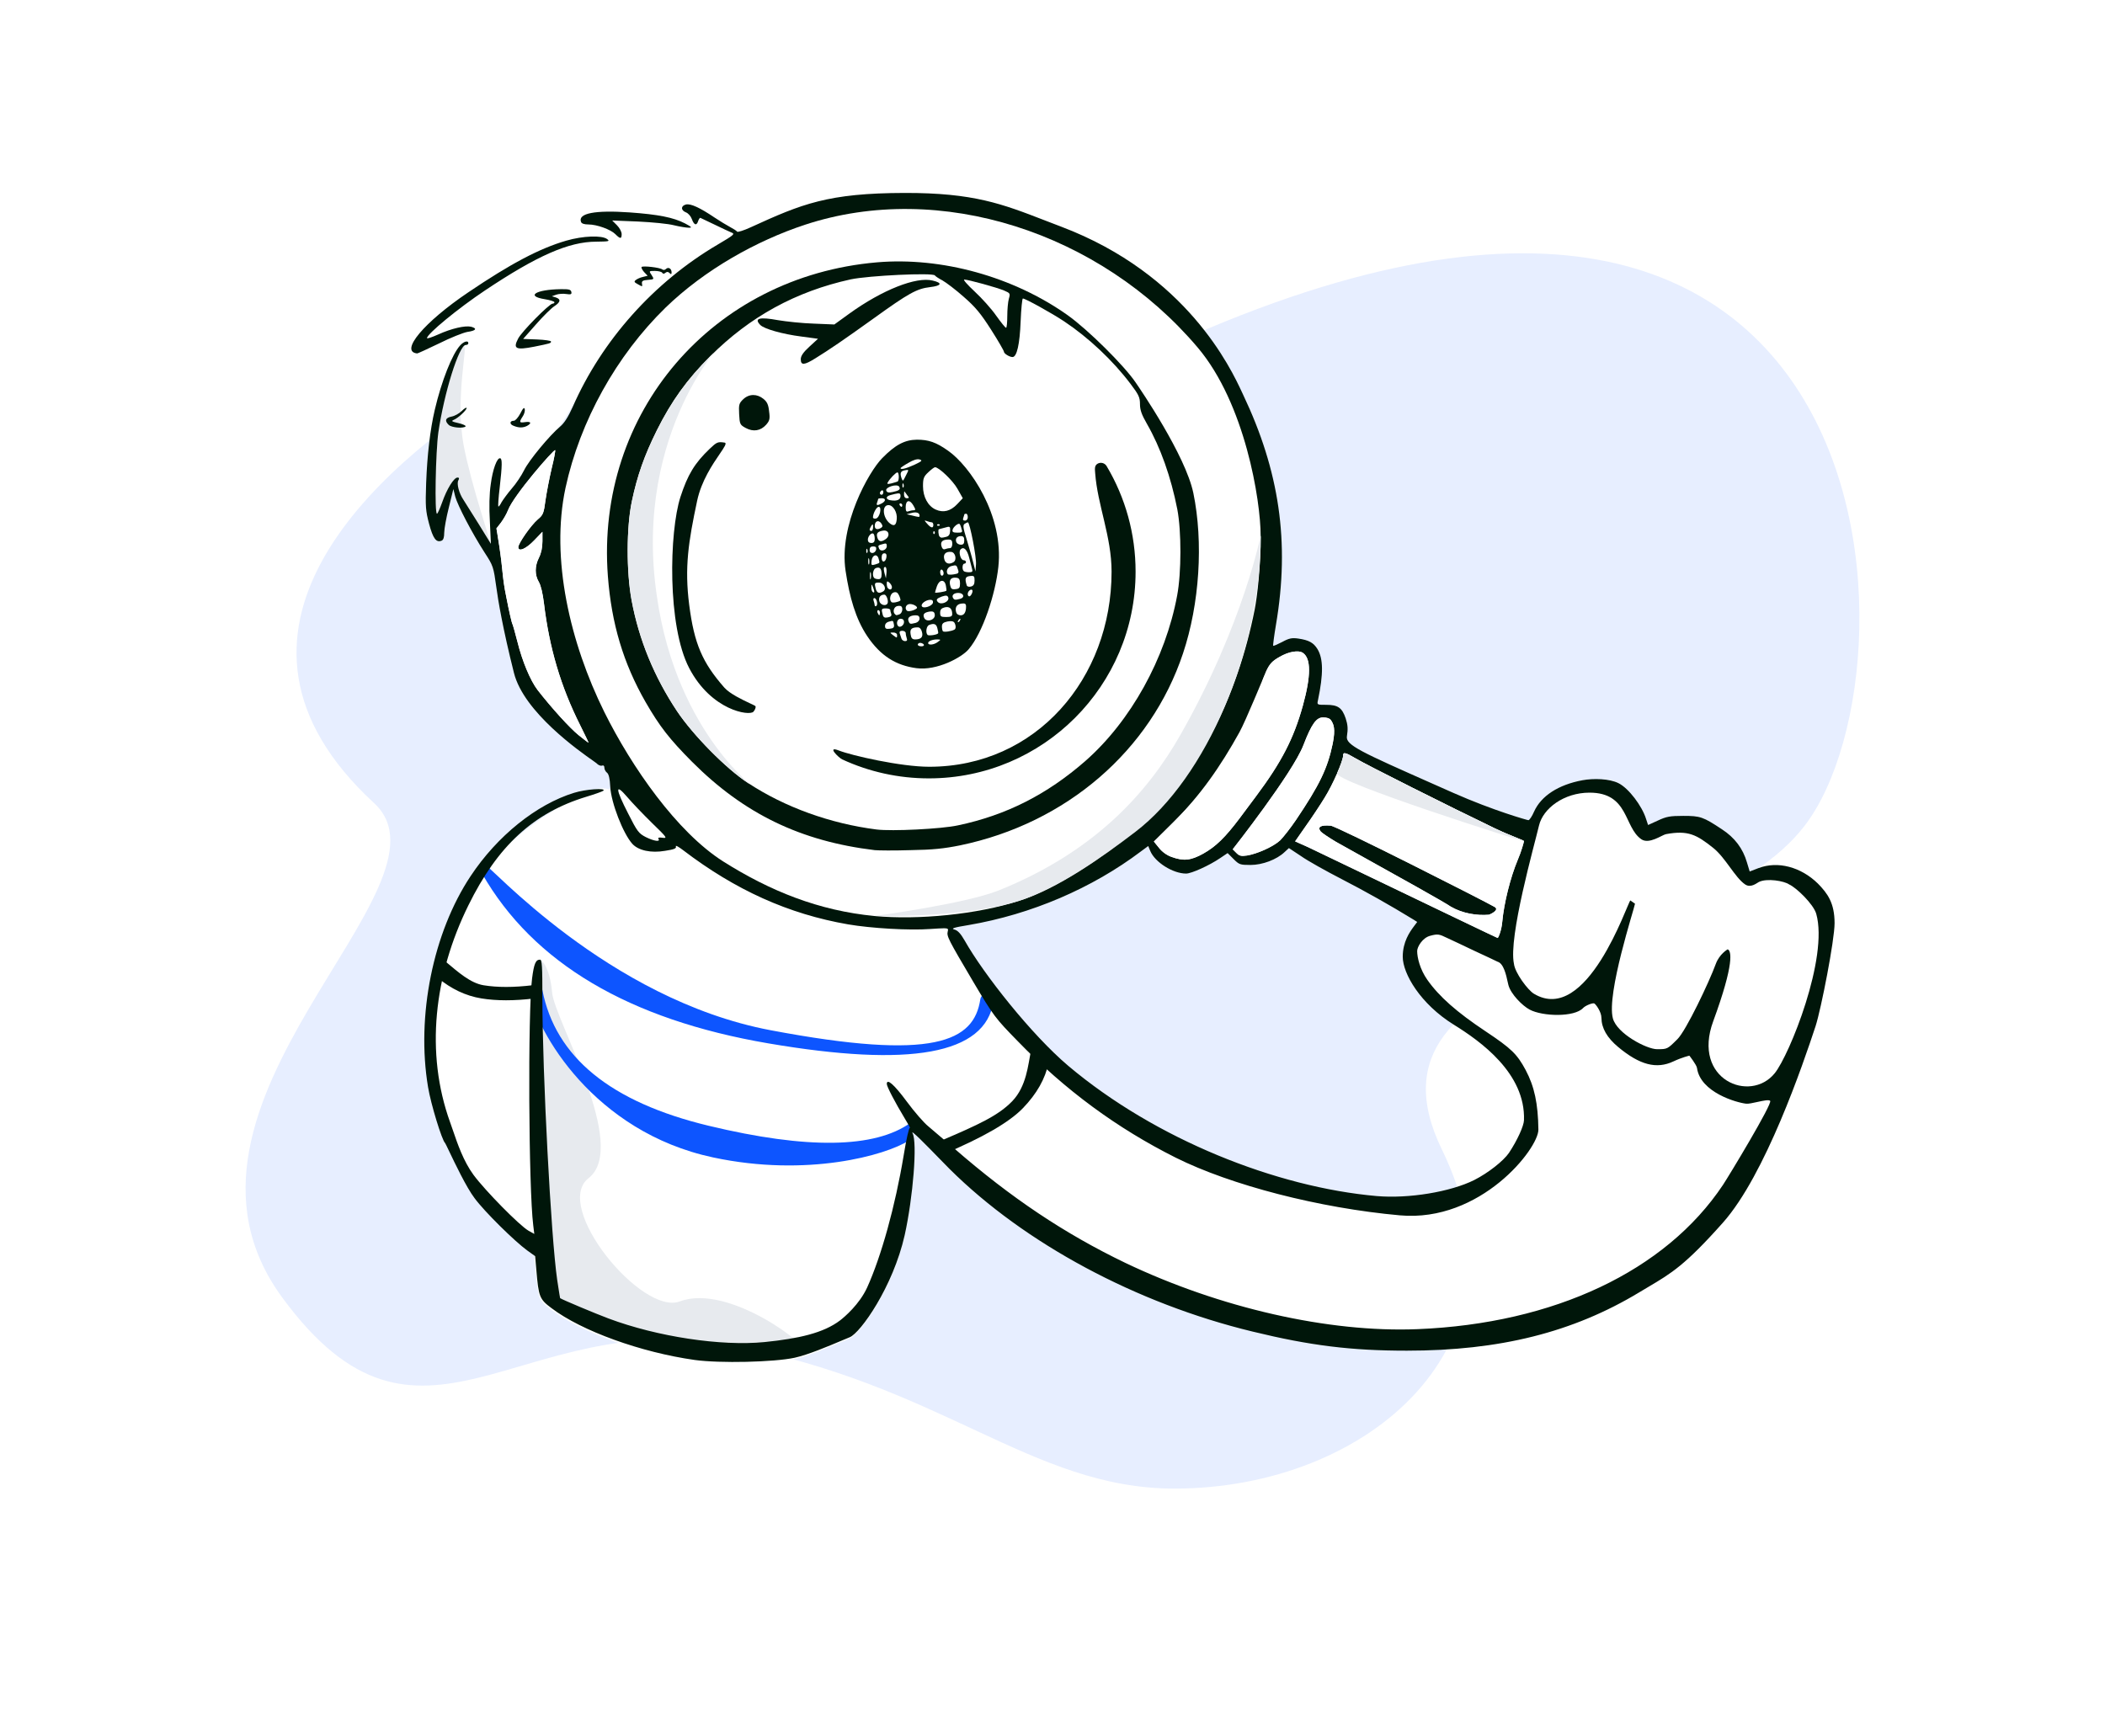 <svg width="240" height="198" viewBox="0 0 240 198" fill="none" xmlns="http://www.w3.org/2000/svg">
<g filter="url(#filter0_f)">
<path fill-rule="evenodd" clip-rule="evenodd" d="M133.904 169.741C155.932 169.741 175.263 153.355 164.407 131.099C153.55 108.843 193.888 109.562 205.737 94.18C220.188 75.421 216.003 -4.207 123.236 44.339C108.376 52.115 70.212 36.338 57.553 44.166C42.652 53.381 21.687 72.249 42.652 91.576C52.979 101.096 15.954 125.807 32.17 147.941C47.993 169.538 59.085 148.95 83.175 153.355C107.265 157.76 117.544 169.741 133.904 169.741Z" fill="#E7EEFF"/>
</g>
<path d="M108.332 131.022C108.332 131.022 113.404 128.636 115.298 126.977C117.191 125.317 119.545 121.193 119.545 121.193C119.545 121.193 145.403 139.868 162.264 137.204C166.149 136.59 173.718 134.008 174.201 129.458C175.519 117.035 157.282 113.86 161.266 107.56C163.697 103.714 171.251 109.438 171.251 109.438L202.582 124.849C202.582 124.849 191.758 151.53 165.491 152.599C133.179 153.915 108.332 131.022 108.332 131.022Z" fill="white"/>
<path fill-rule="evenodd" clip-rule="evenodd" d="M83.492 26.531C83.198 26.416 81.618 24.482 79.613 24.13C78.702 23.97 79.529 25.13 78.526 25.141C75.54 25.172 70.687 24.611 69.788 25.141C69.12 25.533 70.591 26.905 69.788 26.968C62.209 27.562 50.646 35.13 48.137 38.801C47.339 39.97 53.796 37.987 52.767 38.565C51.612 39.213 50.331 43.459 49.566 46.737C49.036 48.995 48.702 51.901 48.584 55.062C48.486 57.791 48.525 58.242 48.918 59.735C49.37 61.404 49.723 61.894 50.331 61.659C50.547 61.58 50.646 61.286 50.646 60.736C50.646 60.304 50.881 59.008 51.176 57.85L51.686 55.769L51.902 56.633C52.177 57.634 53.787 60.736 55.24 62.994C55.318 63.114 55.655 62.961 55.959 62.226C56.236 61.557 56.124 60.487 56.594 59.341C57.666 56.729 59.771 53.334 62.209 50.616C65.811 46.599 67.006 41.95 70.382 38.218C76.684 31.254 84.592 26.963 83.492 26.531Z" fill="white"/>
<path fill-rule="evenodd" clip-rule="evenodd" d="M52.864 39.513C51.853 40.326 50.353 46.919 50.327 47.029C49.797 49.287 49.286 57.128 49.808 58.612C50.331 60.097 51.793 54.746 51.793 54.746C51.793 54.746 54.004 60.486 55.957 62.06C56.041 62.127 53.635 54.958 52.864 50.773C51.846 45.248 53.439 39.051 52.864 39.513Z" fill="#E7EAEE"/>
<path fill-rule="evenodd" clip-rule="evenodd" d="M90.539 154.982C92.424 154.57 95.604 153.134 96.822 152.643C98.039 152.152 101.75 146.913 103.085 141.003C104.047 136.645 104.538 130.44 103.988 129.4C103.907 129.252 103.61 126.431 104.4 127.352C106.158 129.4 108.243 132.615 114.825 126.854C116.618 125.285 118.994 123.26 118.368 121.47C116.618 116.462 109.03 106.377 107.873 105.613C106.49 104.699 99.5 105.476 89.096 102.405C77.298 98.923 72.385 88.668 67.768 90.003C64.034 91.083 55.088 97.717 52.843 101.918C42.244 121.75 55.088 135.647 58.013 139.639L60.853 140.866L60.952 143.398L61.089 144.989C61.344 148.032 61.443 148.307 62.817 149.328C66.253 151.939 73.026 154.373 79.152 155.237C81.999 155.63 88.183 155.493 90.539 154.982Z" fill="white"/>
<path fill-rule="evenodd" clip-rule="evenodd" d="M61.971 142.47L62.108 144.06C62.364 147.103 62.462 147.378 63.836 148.399C65.863 149.94 69.052 151.419 72.583 152.55C75.038 153.336 77.659 153.955 80.171 154.309C83.018 154.702 89.203 154.564 91.558 154.054C92.723 153.801 83.144 146.276 77.501 148.399C73.167 150.03 62.953 137.591 67.106 134.342C71.765 130.696 63.228 116.318 62.953 113.196C62.678 110.075 61.596 109.329 61.564 109.438C61.533 109.548 61.533 109.921 61.618 110.821C61.984 114.7 61.971 142.47 61.971 142.47Z" fill="#E7EAEE"/>
<path fill-rule="evenodd" clip-rule="evenodd" d="M60.95 112.306C61.362 112.225 61.761 112.494 61.842 112.907C63.324 120.519 69.591 125.673 80.799 128.368C92.073 131.079 99.753 130.933 103.799 128.039C104.141 127.795 103.886 129.887 103.636 130.047C100.997 131.74 92.024 134.265 81.316 131.982C67.625 129.064 61.197 117.552 60.349 113.197C60.269 112.785 60.538 112.386 60.95 112.306Z" fill="#0D55FF"/>
<path fill-rule="evenodd" clip-rule="evenodd" d="M55.24 98.571C55.605 98.362 69.203 113.947 87.865 117.475C106.526 121.002 111.044 118.759 111.77 113.947C111.833 113.532 112.221 113.246 112.636 113.309C113.051 113.371 113.337 113.759 113.274 114.174C112.354 120.272 103.719 121.723 87.609 118.974C71.701 116.259 60.795 109.81 54.958 99.608C54.749 99.244 54.876 98.779 55.24 98.571Z" fill="#0D55FF"/>
<path fill-rule="evenodd" clip-rule="evenodd" d="M133.564 97.707C133.053 97.53 132.503 97.138 132.15 96.686L131.561 95.96L133.642 93.898C136.842 90.757 139.297 87.537 141.417 83.708C142.124 82.432 143.91 78.172 143.91 77.76C143.91 77.622 144.126 77.072 144.382 76.503C144.774 75.678 145.069 75.364 145.913 74.893C146.914 74.304 148.053 74.108 148.544 74.441C149.486 75.07 149.486 77.053 148.544 80.469C147.503 84.219 146.109 86.909 143.223 90.776C142.772 91.365 141.927 92.524 141.319 93.329C139.689 95.488 138.629 96.529 137.196 97.334C135.782 98.119 134.958 98.217 133.564 97.707ZM147.662 95.941L149.075 96.569C149.368 96.704 152.602 98.258 156.486 100.124C162.749 103.133 170.702 106.955 170.751 106.955C170.829 106.955 171.197 106.103 171.281 105.109C171.477 102.969 172.203 100.063 173.048 98.041C173.44 97.138 173.754 96.009 173.754 95.911C173.754 95.866 173.435 95.738 172.913 95.527C172.291 95.276 171.38 94.909 170.378 94.429C165.43 92.053 155.751 87.204 154.553 86.477C153.375 85.79 153.139 85.731 153.139 86.183C153.139 86.772 151.942 89.501 151.019 90.973C150.528 91.778 149.566 93.231 148.879 94.193L147.662 95.941ZM170.415 103.419C170.978 103.746 170.003 104.224 169.768 104.303C168.38 104.421 166.747 104.16 165.409 103.38C164.709 102.884 159.2 99.823 155.546 97.793C153.875 96.865 152.592 96.152 152.333 95.998C151.509 95.507 150.723 94.977 150.586 94.82C150.174 94.29 150.566 94.054 151.725 94.152C152.421 94.211 169.199 102.714 170.415 103.419ZM90.603 154.819C92.117 154.488 94.468 153.496 95.965 152.864C96.331 152.71 96.646 152.577 96.885 152.48C98.103 151.989 101.813 146.75 103.148 140.841C104.11 136.482 104.601 130.278 104.052 129.237C103.72 128.635 105.689 130.656 107.156 132.162C107.6 132.618 107.999 133.027 108.273 133.301C116.833 141.803 129.575 148.635 142.808 151.835C149.404 153.445 154.097 154.014 160.399 154.014C170.981 154.014 179.326 151.933 186.904 147.359C187.264 147.141 187.601 146.942 187.923 146.751C190.565 145.187 192.138 144.256 196.446 139.407C201.277 133.969 205.575 121.345 207.009 116.986C207.637 115.023 209.168 107.214 209.168 105.265C209.168 102.958 208.363 101.868 207.264 100.749C205.32 98.845 202.689 98.158 200.51 98.982L199.489 99.375L199.175 98.334C198.723 96.764 197.781 95.507 196.328 94.565C194.168 93.132 193.854 93.033 191.911 93.033C190.399 93.033 189.986 93.112 189.024 93.564L187.905 94.074L187.67 93.367C187.218 91.914 185.704 89.889 184.528 89.303C183.486 88.784 181.682 88.736 180.425 88.969C177.676 89.48 175.713 90.756 174.908 92.543C174.672 93.092 174.378 93.524 174.26 93.524C174.162 93.524 170.294 92.444 165.68 90.402C164.902 90.057 164.171 89.733 163.485 89.428L163.484 89.428L163.484 89.428C155.199 85.756 153.404 84.96 153.567 83.963C153.704 83.119 153.665 82.647 153.429 81.921C153.017 80.704 152.546 80.37 151.211 80.37C150.15 80.37 150.15 80.37 150.268 79.84C150.897 76.836 150.877 75.108 150.209 74.009C149.758 73.282 149.228 72.988 148.01 72.811C147.304 72.713 146.97 72.772 146.185 73.204C145.654 73.479 145.203 73.675 145.164 73.636C145.124 73.596 145.262 72.517 145.478 71.24C147.088 61.797 145.844 53.66 141.741 45.022C141.701 44.939 141.656 44.841 141.604 44.73L141.604 44.729C140.356 42.051 135.34 31.282 120.995 25.848C120.346 25.602 119.731 25.364 119.141 25.136C114.254 23.244 111.006 21.987 103.168 22C94.383 22.015 91.408 23.257 85.616 25.907C84.811 26.28 84.104 26.496 84.045 26.418C83.986 26.319 83.613 26.084 83.24 25.887C82.867 25.691 82.062 25.2 81.473 24.808C79.785 23.669 78.744 23.198 78.214 23.316C77.605 23.473 77.605 23.983 78.214 24.219C78.469 24.317 78.764 24.651 78.882 24.984C79.137 25.691 79.431 25.77 79.608 25.181C79.687 24.965 79.804 24.808 79.863 24.847C79.886 24.858 79.96 24.893 80.074 24.947C80.361 25.081 80.897 25.332 81.473 25.613C82.278 26.005 83.162 26.418 83.397 26.516C83.829 26.673 83.692 26.791 81.827 27.89C74.543 32.17 68.613 38.826 65.295 46.404C64.785 47.543 64.333 48.25 63.862 48.642C62.664 49.644 60.309 52.491 59.759 53.61C59.464 54.218 58.836 55.161 58.345 55.711C57.874 56.26 57.364 56.967 57.187 57.261C57.03 57.576 56.873 57.792 56.814 57.752C56.775 57.694 56.833 56.731 56.971 55.612C57.265 53.001 57.265 52.314 57.03 52.255C56.676 52.157 56.166 53.531 55.95 55.239C55.793 56.28 55.754 57.85 55.852 59.461L55.969 62.013L54.576 59.755C54.095 58.999 53.623 58.242 53.287 57.706C53.074 57.365 52.916 57.113 52.848 57.006C52.337 56.26 52.043 55.141 52.259 54.768C52.377 54.552 52.357 54.454 52.161 54.454C51.748 54.454 50.943 55.769 50.413 57.281C50.158 57.988 49.903 58.577 49.824 58.577C49.53 58.577 49.667 51.548 49.981 49.29C50.629 44.834 52.337 39.336 53.103 39.336C53.26 39.336 53.398 39.258 53.398 39.14C53.398 38.787 52.887 38.924 52.475 39.376C51.552 40.377 50.335 43.459 49.569 46.738C49.039 48.996 48.705 51.902 48.587 55.063C48.489 57.792 48.529 58.243 48.921 59.735C49.373 61.404 49.726 61.895 50.335 61.659C50.551 61.581 50.649 61.286 50.649 60.737C50.649 60.305 50.885 59.009 51.179 57.85L51.69 55.769L51.905 56.633C52.18 57.635 53.79 60.737 55.243 62.995C56.244 64.526 56.264 64.624 56.598 67.019C56.775 68.374 57.324 71.669 58.6 76.738C59.728 81.216 66.067 85.659 67.65 86.768L67.65 86.768L67.651 86.769C67.859 86.915 67.984 87.003 68.005 87.026C68.201 87.242 68.476 87.359 68.633 87.3C68.81 87.242 68.908 87.32 68.908 87.536C68.908 87.732 69.045 87.988 69.202 88.106C69.399 88.243 69.536 88.773 69.575 89.696C69.674 91.541 71.048 95.075 72.108 96.234C72.795 96.98 74.228 97.294 75.819 97.019C76.859 96.862 77.154 96.744 77.056 96.508C76.997 96.351 77.37 96.548 77.88 96.94C83.849 101.495 89.896 104.224 96.689 105.402C99.32 105.854 103.678 106.109 106.054 105.932H106.054C107.577 105.833 107.996 105.805 108.074 105.955C108.103 106.012 108.084 106.094 108.057 106.207C107.919 106.757 108.096 107.091 110.982 111.98C113.279 115.847 113.475 116.103 116.028 118.714C121.447 124.309 127.356 128.648 134.051 132.006C140.353 135.147 150.416 137.758 159.614 138.583C168.812 139.407 175.419 130.965 175.399 128.805C175.36 125.841 174.947 123.897 173.946 122.012C172.964 120.186 172.316 119.558 169.371 117.595C166.093 115.415 164.071 113.629 162.735 111.724C161.891 110.527 161.577 109.172 161.577 108.446C161.577 107.974 162.186 106.914 163.089 106.698C163.913 106.482 164.071 106.502 164.993 106.953C165.543 107.209 166.976 107.876 168.154 108.446C169.352 108.995 170.51 109.545 170.746 109.663C171.44 109.856 171.734 111.215 171.893 111.952L171.893 111.952L171.893 111.953C171.929 112.118 171.958 112.251 171.983 112.333C172.258 113.354 173.558 114.672 174.398 115.121C175.871 115.909 179.503 116.014 180.504 114.935C180.759 114.66 181.605 114.322 181.78 114.424C181.954 114.526 182.585 115.376 182.585 116.063C182.604 117.241 183.213 118.321 184.509 119.401C186.963 121.443 188.867 121.934 190.791 121.031C191.793 120.559 192.613 120.375 192.613 120.375C192.613 120.375 193.432 121.42 193.481 121.777C193.867 124.566 197.997 125.735 199.096 125.853C199.348 125.879 199.839 125.771 200.337 125.661C201.003 125.515 201.682 125.365 201.825 125.527C202.106 125.843 197.133 134.067 196.446 135.108C189.908 144.924 177.186 150.932 161.616 151.56C151.505 151.973 139.077 149.145 128.299 144.001C121.407 140.683 115.301 136.619 108.763 130.926C107.625 129.944 106.309 128.825 105.838 128.432C105.367 128.059 104.248 126.783 103.384 125.605C101.931 123.642 101.107 122.935 101.107 123.602C101.107 123.897 102.049 125.703 103.129 127.49C103.561 128.197 103.836 128.688 103.737 128.609C103.639 128.53 103.325 129.944 103.031 131.75C102.069 137.542 100.478 143.255 98.868 146.809C97.985 148.733 96.291 150.17 95.78 150.563C93.895 151.996 91.074 152.64 87.167 153.033C82.219 153.524 74.935 152.424 69.379 150.343C67.907 149.793 64.117 148.203 63.862 148.026C63.847 148.011 63.76 147.446 63.638 146.658L63.638 146.654C63.604 146.433 63.567 146.194 63.528 145.945C62.822 141.096 61.84 122.424 61.84 113.786C61.84 110.213 61.801 109.427 61.565 109.427C61.074 109.427 60.878 109.898 60.662 111.587C60.171 115.435 60.269 135.52 60.799 139.741L60.917 140.703L60.25 140.33C59.229 139.741 55.341 135.795 53.987 133.969C52.84 132.408 52.158 130.409 51.648 128.913C51.529 128.565 51.42 128.244 51.316 127.963C48.47 120.07 49.471 111.214 53.398 103.243C56.735 96.45 60.839 92.68 66.846 90.854C67.828 90.56 68.692 90.246 68.79 90.167C69.163 89.814 66.768 89.99 65.452 90.403C61.172 91.718 56.696 95.311 53.653 99.905C49.373 106.345 47.449 115.847 48.803 123.956C49.117 125.88 50.394 130.042 50.747 130.337C50.778 130.368 50.94 130.707 51.184 131.219L51.184 131.219L51.184 131.219C51.859 132.636 53.167 135.379 54.104 136.619C55.243 138.17 58.679 141.547 60.112 142.588L61.015 143.236L61.153 144.826C61.408 147.869 61.506 148.144 62.88 149.165C66.316 151.776 73.09 154.211 79.215 155.075C82.062 155.467 88.247 155.33 90.603 154.819ZM156.968 136.384C145.561 135.383 131.779 129.944 121.805 121.541C117.603 117.987 112.145 111.077 109.986 107.248C109.534 106.463 109.2 106.09 108.808 105.992C108.395 105.874 108.749 105.756 110.437 105.481C117.564 104.264 124.495 101.299 130.09 97.078L130.915 96.47L131.15 97.039C131.68 98.315 133.722 99.611 135.234 99.611C135.843 99.611 137.885 98.688 139.121 97.844L139.966 97.275L140.653 97.962C141.281 98.59 141.399 98.629 142.577 98.629C143.932 98.629 145.561 98.021 146.464 97.157L146.955 96.705L148.349 97.628C149.095 98.158 151.176 99.316 152.963 100.239C155.633 101.614 158.46 103.204 161.15 104.853L161.582 105.128L161.17 105.678C160.738 106.267 159.933 107.386 159.933 109.094C159.933 111.018 161.934 114.475 165.764 116.849C168.773 118.714 173.951 122.383 173.755 127.745C173.731 128.393 173.009 130.003 172.047 131.456C171.418 132.379 169.671 133.753 168.081 134.558C165.371 135.913 160.6 136.698 156.968 136.384ZM52.278 48.251C52.808 48.368 53.161 48.545 53.082 48.624C52.827 48.879 51.472 48.761 51.158 48.447C50.668 47.976 50.785 47.642 51.472 47.505C51.826 47.446 52.356 47.151 52.651 46.857C52.945 46.562 53.2 46.425 53.2 46.523C53.2 46.778 52.219 47.681 51.728 47.878C51.414 48.015 51.512 48.074 52.278 48.251ZM60.087 48.565C60.656 48.25 60.538 48.035 59.871 48.133C59.203 48.231 59.164 48.152 59.596 47.485C59.773 47.23 59.871 46.856 59.832 46.66C59.773 46.405 59.635 46.523 59.321 47.151C59.086 47.602 58.752 47.976 58.595 47.976C58.104 47.976 58.065 48.368 58.536 48.545C59.145 48.8 59.616 48.8 60.087 48.565ZM53.3 37.845C52.829 37.923 51.356 38.512 50.06 39.16C48.745 39.788 47.626 40.319 47.547 40.299C45.545 40.083 48.333 36.745 53.398 33.329C58.248 30.05 61.526 28.323 64.57 27.439C66.474 26.889 68.614 26.811 69.223 27.262C69.556 27.518 69.439 27.537 67.986 27.557C64.844 27.557 61.212 29.167 55.303 33.113C52.24 35.155 48.686 38.08 48.686 38.551C48.686 38.65 49.256 38.453 49.962 38.139C51.474 37.452 53.025 37.099 53.712 37.256C54.439 37.452 54.282 37.707 53.3 37.845ZM60.901 39.533C62.747 39.16 62.825 39.14 62.825 38.944C62.825 38.846 62.118 38.748 61.235 38.708L59.645 38.649L61.117 36.98C61.922 36.058 62.864 35.135 63.198 34.919C63.925 34.448 63.964 34.114 63.375 33.918L62.923 33.78L63.414 33.603C63.689 33.505 64.2 33.466 64.553 33.525C65.083 33.603 65.201 33.564 65.142 33.289C65.083 33.015 64.867 32.956 63.905 32.975C61.097 33.015 59.9 33.761 62.099 34.114C62.707 34.212 63.218 34.369 63.218 34.467C63.218 34.546 63.12 34.624 63.002 34.624C62.629 34.624 59.468 37.825 59.075 38.61C58.467 39.768 58.8 39.945 60.901 39.533ZM73.86 31.915C73.291 31.954 73.153 32.053 73.192 32.327L73.198 32.367L73.198 32.367C73.221 32.513 73.233 32.596 73.201 32.621C73.157 32.656 73.03 32.584 72.734 32.416L72.734 32.416L72.682 32.386C72.309 32.19 72.27 32.092 72.486 31.935C72.623 31.817 72.996 31.64 73.291 31.581L73.84 31.444L73.428 31.012C73.212 30.757 73.094 30.521 73.153 30.443C73.31 30.285 75.234 30.502 75.509 30.718C75.627 30.816 75.804 30.796 75.921 30.678C76.196 30.403 76.569 30.619 76.569 31.051C76.569 31.287 76.51 31.306 76.334 31.13C76.177 30.973 76.039 30.973 75.863 31.11C75.706 31.248 75.588 31.248 75.49 31.09C75.431 30.992 75.058 30.894 74.665 30.894C74.303 30.894 74.131 30.894 74.096 30.963C74.065 31.025 74.143 31.143 74.292 31.365C74.605 31.855 74.587 31.856 73.867 31.915L73.86 31.915ZM70.878 26.693C70.878 26.438 70.642 25.986 70.348 25.692L69.798 25.142L72.743 25.26C74.372 25.339 76.218 25.515 76.866 25.692C77.514 25.849 78.26 25.967 78.535 25.967C78.947 25.967 78.868 25.888 78.103 25.476C76.768 24.789 75.06 24.455 71.781 24.22C67.854 23.945 65.871 24.318 66.244 25.299C66.303 25.496 66.617 25.594 67.088 25.594C68.05 25.594 69.621 26.163 70.151 26.693C70.721 27.263 70.878 27.263 70.878 26.693ZM61.293 78.682C62.883 80.724 64.984 83.041 65.966 83.826C66.555 84.297 67.065 84.69 67.104 84.69C67.124 84.69 66.692 83.787 66.142 82.688C63.924 78.27 62.628 73.872 62.019 68.807C61.882 67.688 61.666 66.745 61.43 66.353C60.959 65.567 60.959 64.546 61.45 63.584C61.705 63.074 61.843 62.426 61.843 61.719V60.639L60.9 61.621C59.977 62.583 59.094 62.976 59.094 62.387C59.094 61.955 60.547 59.874 61.312 59.226C61.921 58.715 62 58.539 62.196 57.007C62.333 56.084 62.648 54.455 62.903 53.375C63.178 52.295 63.335 51.372 63.295 51.333C63.158 51.196 58.544 56.495 57.916 58.185C57.778 58.556 57.405 59.206 57.111 59.599L56.6 60.254C56.6 60.254 56.759 61.172 56.934 62.325C57.111 63.491 57.194 64.292 57.268 65.005C57.367 65.96 57.45 66.757 57.72 68.061C58.034 69.671 58.348 71.065 58.426 71.163C58.485 71.281 58.74 72.184 58.996 73.185C59.545 75.404 60.468 77.603 61.293 78.682ZM140.958 97.255L140.545 96.843C140.545 96.843 147.389 88.149 148.615 84.945C149.55 82.5 150.101 81.807 150.844 81.807C151.26 81.807 151.599 81.902 151.756 82.138C152.031 82.55 152.296 83.06 151.942 84.808C151.353 87.635 150.45 89.5 147.741 93.525C147.113 94.448 146.308 95.469 145.954 95.822C145.13 96.588 143.274 97.373 142.195 97.55C141.507 97.648 141.311 97.609 140.958 97.255Z" fill="#00160A"/>
<path d="M195.327 116.462C197.77 109.807 197.4 108.389 196.976 108.25C196.976 108.25 196.043 108.78 195.631 109.899C194.865 112 192.245 117.497 191.263 118.479C190.105 119.637 190.105 119.637 188.927 119.637C187.749 119.637 184.351 117.863 183.889 116.115C183.149 113.317 186.335 103.597 186.414 103.047L185.883 102.674C185.53 103.008 180.933 116.948 174.889 113.315C174.197 112.9 172.729 110.94 172.611 109.899C171.957 106.876 174.959 96.303 175.469 94.132C175.926 92.188 178.305 90.384 181.23 90.384C185.726 90.384 185.122 94.314 187.136 95.699C188.029 96.312 189.495 95.2 189.948 95.115C192.48 94.644 193.451 95.193 195.307 96.666C196.741 97.804 197.801 100.055 198.968 100.848C199.617 101.289 200.305 100.687 200.53 100.573C201.454 100.11 203.436 100.456 203.985 100.848C204.791 101.2 206.766 103.098 207.078 104.202C208.492 109.206 204.027 120.3 202.341 122.382C199.551 125.826 192.884 123.117 195.327 116.462Z" fill="white"/>
<path fill-rule="evenodd" clip-rule="evenodd" d="M82.45 98.226C87.829 101.623 93.376 103.841 99.698 104.45C104.685 104.921 111.409 104.273 116.239 102.703C120.303 101.387 125.8 97.743 129.472 94.661C136.599 88.692 141.095 79.369 143.058 69.474C143.333 68.08 143.752 64.576 143.732 61.101C143.732 57.057 141.952 46.004 136.559 39.632C125.436 26.488 107.152 20.567 91.785 25.626C86.242 27.451 80.34 30.757 75.883 35.077C70.268 40.554 66.126 48.015 64.476 55.633C62.748 63.682 64.996 73.303 68.903 81.195C72.025 87.478 77.169 94.869 82.45 98.226ZM134.882 74.5C131.19 85.593 121.57 93.878 109.476 96.391C107.631 96.764 106.354 96.902 103.763 96.941C101.937 97 100.111 96.98 99.738 96.941C91.276 95.92 84.836 92.799 78.907 86.869C76.315 84.258 75.216 82.844 73.606 80.056C71.073 75.639 69.719 71.123 69.306 65.685C67.893 47.053 81.224 31.523 99.993 29.913C107.356 29.285 115.523 31.543 121.727 35.94C124.024 37.57 128.187 41.693 129.482 43.617C130.012 44.383 135.156 51.902 136.059 56.222C137.218 61.837 136.766 68.865 134.882 74.5Z" fill="white"/>
<path fill-rule="evenodd" clip-rule="evenodd" d="M143.751 61.1C143.751 74.278 137.517 88.686 129.473 94.838C125.634 97.774 120.618 101.328 116.25 102.702C109.849 104.714 99.71 104.449 99.71 104.449C99.71 104.449 110.054 103.066 113.887 101.524C124.88 97.1 130.88 90.309 134.586 83.793C141.9 70.932 143.751 60.78 143.751 61.1Z" fill="#E7EAEE"/>
<path fill-rule="evenodd" clip-rule="evenodd" d="M99.934 94.585C94.692 93.918 89.489 92.053 85.287 89.284C82.794 87.655 79.024 83.826 77.198 81.097C74.587 77.171 72.859 72.969 72.015 68.454C71.406 65.175 71.426 60.129 72.035 57.204C72.663 54.219 73.468 51.942 74.901 49.056C76.57 45.718 78.337 43.264 80.988 40.614C85.503 36.098 90.745 33.231 96.989 31.857C99.011 31.425 106.334 31.072 106.589 31.406C106.648 31.504 107.041 31.759 107.453 31.975C107.866 32.211 108.965 33.035 109.868 33.84C111.223 35.018 111.831 35.764 113.009 37.61C113.814 38.866 114.462 40.005 114.462 40.103C114.462 40.319 115.091 40.712 115.444 40.712C115.935 40.712 116.269 39.239 116.367 36.648C116.426 35.214 116.543 34.036 116.622 34.036C116.897 34.036 119.92 35.705 121.334 36.648C124.102 38.493 126.871 41.085 128.912 43.794C129.835 45.011 129.973 45.326 129.973 46.072C129.973 46.759 130.169 47.289 130.778 48.349C132.309 51.019 133.507 54.377 134.233 58.087C134.704 60.581 134.704 65.293 134.213 67.904C132.878 75.09 128.912 82.236 123.749 86.772C119.371 90.6 114.718 92.956 109.22 94.114C107.335 94.527 101.681 94.802 99.934 94.585ZM85.902 81.155C86.079 80.959 86.197 80.665 86.138 80.527C86.12 80.486 85.874 80.37 85.515 80.201L85.515 80.201L85.514 80.201C84.676 79.807 83.217 79.121 82.585 78.407C80.072 75.54 79.15 73.4 78.58 68.983C78.03 64.683 78.492 61.776 79.483 57.105C79.967 54.826 81.252 52.943 82.051 51.772C82.595 50.976 82.914 50.508 82.604 50.468C81.838 50.351 81.72 50.41 80.915 51.175C79.188 52.825 78.402 54.14 77.578 56.673C76.302 60.639 76.055 71.356 78.58 76.188C81.105 81.02 85.451 81.666 85.902 81.155ZM113.824 64.664C113.49 67.714 112.076 72.124 110.427 74.049C109.661 74.952 106.851 76.503 104.478 76.189C102.187 75.885 100.395 74.814 98.863 72.517C97.548 70.534 96.868 68.127 96.409 65.096C95.616 59.861 99.079 53.767 100.571 52.255C102.083 50.705 103.163 50.155 104.537 50.135C105.872 50.135 106.736 50.43 108.091 51.392C110.565 53.119 114.472 58.737 113.824 64.664ZM87.355 48.426C87.747 47.974 87.806 47.758 87.689 46.914C87.61 46.129 87.453 45.815 87.041 45.481C86.314 44.892 85.411 44.892 84.743 45.52C84.272 45.972 84.213 46.129 84.272 47.209C84.331 48.367 84.37 48.446 85.018 48.799C85.882 49.27 86.726 49.133 87.355 48.426ZM99.604 36.312C96.07 38.845 94.538 39.885 92.948 40.867C91.692 41.652 91.299 41.672 91.299 40.965C91.299 40.592 91.574 40.18 92.281 39.532L93.262 38.629L91.358 38.373C89.218 38.099 87.137 37.51 86.685 37.058C85.939 36.292 86.587 36.116 88.707 36.508C89.65 36.665 91.476 36.862 92.772 36.901L95.127 36.999L96.836 35.762C100.586 33.053 104.473 31.521 106.338 31.993C107.496 32.267 107.359 32.582 106.044 32.739C104.532 32.915 103.609 33.426 99.604 36.312Z" fill="white"/>
<path d="M104.642 73.5C104.642 73.401 104.759 73.303 104.916 73.303C105.074 73.303 105.27 73.401 105.329 73.5C105.388 73.617 105.27 73.696 105.054 73.696C104.818 73.696 104.642 73.617 104.642 73.5Z" fill="white"/>
<path d="M105.82 73.323C105.82 73.107 106.311 72.911 106.861 72.911C107.293 72.93 107.293 72.93 106.92 73.205C106.488 73.539 105.82 73.598 105.82 73.323Z" fill="white"/>
<path d="M102.777 72.812C102.718 72.655 102.64 72.38 102.581 72.223C102.522 72.027 102.62 71.928 102.876 71.928C103.091 71.928 103.268 72.046 103.268 72.203C103.268 72.36 103.327 72.616 103.386 72.792C103.465 73.008 103.406 73.106 103.19 73.106C103.013 73.106 102.817 72.969 102.777 72.812Z" fill="white"/>
<path d="M103.821 72.321C103.723 71.732 103.939 71.536 104.646 71.536C104.862 71.536 105.038 71.732 105.117 72.066C105.274 72.635 105.019 72.91 104.332 72.91C104.018 72.91 103.88 72.773 103.821 72.321Z" fill="white"/>
<path d="M101.809 72.419C101.436 72.125 101.436 72.125 101.848 72.125C102.104 72.125 102.28 72.243 102.28 72.419C102.28 72.773 102.28 72.773 101.809 72.419Z" fill="white"/>
<path d="M105.758 72.4C105.503 72.144 105.621 71.379 105.935 71.261C106.504 71.045 106.76 71.143 106.877 71.653C106.956 71.948 106.995 72.203 106.956 72.223C106.799 72.4 105.876 72.517 105.758 72.4Z" fill="white"/>
<path d="M107.51 71.987C107.451 71.928 107.393 71.673 107.393 71.438C107.393 71.104 107.55 70.966 108.021 70.868C108.433 70.79 108.688 70.829 108.806 70.986C109.003 71.3 109.003 71.693 108.826 71.791C108.472 71.987 107.648 72.105 107.51 71.987Z" fill="white"/>
<path d="M100.905 71.379C100.905 71.143 101.082 70.947 101.337 70.888C101.848 70.751 101.828 70.731 101.926 71.242C101.965 71.536 101.867 71.654 101.455 71.693C101.023 71.752 100.905 71.673 100.905 71.379Z" fill="white"/>
<path d="M102.405 71.398C102.13 71.104 102.307 70.554 102.68 70.554C102.935 70.554 103.073 70.692 103.073 70.927C103.073 71.3 102.621 71.614 102.405 71.398Z" fill="white"/>
<path d="M103.584 70.809C103.427 70.436 103.761 70.161 104.409 70.161C104.703 70.161 104.841 70.279 104.841 70.534C104.841 70.75 104.664 70.947 104.409 71.025C103.761 71.182 103.722 71.182 103.584 70.809Z" fill="white"/>
<path d="M109.252 70.751C109.311 70.652 109.41 70.554 109.468 70.554C109.527 70.554 109.508 70.652 109.449 70.751C109.39 70.868 109.292 70.947 109.233 70.947C109.174 70.947 109.194 70.868 109.252 70.751Z" fill="white"/>
<path d="M105.353 70.417C105.196 70.024 105.393 69.828 106.021 69.73C106.374 69.691 106.531 69.769 106.571 70.044C106.708 70.692 105.589 71.045 105.353 70.417Z" fill="white"/>
<path d="M100.638 70.082C100.462 69.434 100.501 69.375 101.011 69.375C101.286 69.375 101.502 69.454 101.502 69.552C101.502 69.65 101.561 69.866 101.62 70.023C101.679 70.22 101.561 70.337 101.227 70.396C100.854 70.475 100.717 70.396 100.638 70.082Z" fill="white"/>
<path d="M107.191 69.866C107.191 69.513 107.329 69.356 107.702 69.258C108.252 69.12 108.566 69.395 108.566 70.023C108.566 70.279 108.409 70.357 107.879 70.357C107.27 70.357 107.191 70.298 107.191 69.866Z" fill="white"/>
<path d="M100.053 69.866C99.994 69.709 100.033 69.572 100.132 69.572C100.249 69.572 100.328 69.709 100.328 69.866C100.328 70.023 100.289 70.161 100.249 70.161C100.21 70.161 100.132 70.023 100.053 69.866Z" fill="white"/>
<path d="M102.031 70.024C101.756 69.769 101.913 69.219 102.266 69.121C102.482 69.062 102.698 69.082 102.757 69.141C102.993 69.357 102.855 69.926 102.561 70.044C102.188 70.181 102.188 70.181 102.031 70.024Z" fill="white"/>
<path d="M109.044 69.886C108.828 69.317 109.064 68.885 109.614 68.826C110.026 68.767 110.144 68.846 110.144 69.16C110.144 69.808 109.928 70.161 109.535 70.161C109.319 70.161 109.103 70.043 109.044 69.886Z" fill="white"/>
<path d="M103.398 69.63C103.162 69.415 103.24 69.022 103.574 68.904C103.947 68.767 104.733 69.159 104.517 69.375C104.242 69.611 103.535 69.788 103.398 69.63Z" fill="white"/>
<path d="M105.111 69.141C104.934 68.866 105.562 68.394 106.073 68.394C106.308 68.394 106.406 68.512 106.367 68.728C106.289 69.121 105.287 69.435 105.111 69.141Z" fill="white"/>
<path d="M99.726 69.003C99.726 68.905 99.667 68.689 99.608 68.512C99.549 68.336 99.569 68.198 99.687 68.198C99.942 68.198 100.138 68.944 99.903 69.101C99.805 69.16 99.726 69.121 99.726 69.003Z" fill="white"/>
<path d="M100.259 68.552C100.141 68.12 100.376 67.805 100.828 67.805C101.083 67.805 101.338 68.571 101.181 68.826C100.965 69.16 100.357 68.964 100.259 68.552Z" fill="white"/>
<path d="M101.633 68.65C101.339 68.355 101.516 67.649 101.908 67.55C102.203 67.472 102.36 67.57 102.517 67.923C102.635 68.179 102.694 68.434 102.654 68.473C102.458 68.65 101.751 68.787 101.633 68.65Z" fill="white"/>
<path d="M106.936 68.65C106.681 68.394 106.798 68.237 107.387 68.021C107.878 67.864 108.016 67.884 108.114 68.12C108.291 68.591 107.309 69.042 106.936 68.65Z" fill="white"/>
<path d="M108.669 68.198C108.473 67.884 108.748 67.609 109.258 67.609C109.867 67.609 110.043 68.12 109.494 68.277C108.905 68.434 108.807 68.414 108.669 68.198Z" fill="white"/>
<path d="M110.336 67.727C110.336 67.432 110.689 67.118 110.846 67.275C110.984 67.413 110.709 68.002 110.513 68.002C110.414 68.002 110.336 67.884 110.336 67.727Z" fill="white"/>
<path d="M99.473 67.471C99.395 67.412 99.336 67.157 99.355 66.941C99.355 66.568 99.375 66.568 99.552 67C99.748 67.471 99.709 67.707 99.473 67.471Z" fill="white"/>
<path d="M99.857 67.178C99.68 66.49 99.7 66.431 100.21 66.431C100.779 66.431 101.133 67.158 100.701 67.433C100.249 67.708 99.994 67.629 99.857 67.178Z" fill="white"/>
<path d="M106.607 67.569C106.607 67.51 106.706 67.196 106.823 66.843C107.098 66.057 107.707 66.018 107.844 66.784C107.903 67.078 107.923 67.333 107.903 67.353C107.805 67.471 106.607 67.647 106.607 67.569Z" fill="white"/>
<path d="M101.241 67.079C101.162 67.02 101.104 66.784 101.104 66.568C101.104 66.254 101.162 66.234 101.398 66.431C101.555 66.568 101.693 66.804 101.693 66.941C101.693 67.236 101.457 67.314 101.241 67.079Z" fill="white"/>
<path d="M108.318 66.687C108.2 66.078 108.455 65.803 109.064 65.882C109.359 65.921 109.457 66.098 109.457 66.53C109.457 67.02 109.378 67.138 108.946 67.178C108.514 67.237 108.416 67.138 108.318 66.687Z" fill="white"/>
<path d="M110.23 66.766C109.975 65.98 110.054 65.745 110.584 65.686C111.055 65.627 111.114 65.686 111.114 66.196C111.114 66.628 110.996 66.805 110.701 66.883C110.485 66.942 110.269 66.883 110.23 66.766Z" fill="white"/>
<path d="M99.183 65.645C99.183 65.272 99.222 65.115 99.281 65.311C99.32 65.488 99.32 65.802 99.281 65.999C99.222 66.175 99.183 66.018 99.183 65.645Z" fill="white"/>
<path d="M99.67 65.901C99.415 65.666 99.533 64.9 99.847 64.782C100.299 64.606 100.515 64.822 100.515 65.469C100.515 65.882 100.416 66.039 100.161 66.039C99.965 66.039 99.729 65.98 99.67 65.901Z" fill="white"/>
<path d="M100.85 65.372C100.771 65.077 100.732 64.763 100.81 64.704C101.007 64.508 101.125 64.822 101.066 65.391L101.007 65.941L100.85 65.372Z" fill="white"/>
<path d="M107.191 65.234C107.191 65.017 107.29 64.9 107.388 64.959C107.506 65.017 107.584 65.214 107.584 65.371C107.584 65.528 107.506 65.646 107.388 65.646C107.29 65.646 107.191 65.469 107.191 65.234Z" fill="white"/>
<path d="M108.077 65.489C107.802 65.195 108.018 64.664 108.47 64.547C109.039 64.409 109.059 64.409 109.235 64.978C109.353 65.332 109.274 65.41 108.764 65.489C108.45 65.548 108.136 65.528 108.077 65.489Z" fill="white"/>
<path d="M109.88 65.116C109.664 64.919 109.723 64.272 109.939 64.272C110.057 64.272 110.135 64.193 110.135 64.075C110.135 63.977 110.017 63.879 109.86 63.879C109.526 63.879 109.252 62.917 109.526 62.642C109.88 62.289 110.273 62.662 110.508 63.624C110.646 64.134 110.783 64.723 110.842 64.919C110.92 65.175 110.842 65.253 110.469 65.253C110.214 65.253 109.939 65.194 109.88 65.116Z" fill="white"/>
<path d="M110.942 64.075C110.805 63.486 110.451 62.308 110.196 61.444C109.803 60.188 109.764 59.874 109.98 59.736C110.117 59.638 110.294 59.56 110.353 59.56C110.569 59.56 111.354 63.584 111.276 64.37L111.217 65.155L110.942 64.075Z" fill="white"/>
<path d="M98.992 63.977C98.992 63.663 99.031 63.545 99.09 63.742C99.13 63.918 99.13 64.193 99.09 64.331C99.031 64.448 98.992 64.311 98.992 63.977Z" fill="white"/>
<path d="M99.373 63.938C99.452 63.251 100.021 63.093 100.178 63.722C100.316 64.232 100.355 64.173 99.766 64.37C99.354 64.487 99.314 64.448 99.373 63.938Z" fill="white"/>
<path d="M107.661 63.761C107.504 63.191 107.837 62.858 108.466 62.936C108.937 62.995 109.113 63.839 108.721 64.094C108.23 64.409 107.778 64.271 107.661 63.761Z" fill="white"/>
<path d="M100.52 63.604C100.52 63.27 100.618 63.093 100.834 63.093C101.03 63.093 101.109 63.231 101.069 63.525C100.971 64.153 100.52 64.212 100.52 63.604Z" fill="white"/>
<path d="M98.771 62.779C98.771 62.563 98.83 62.504 98.889 62.661C98.948 62.799 98.928 62.976 98.87 63.035C98.811 63.113 98.752 62.995 98.771 62.779Z" fill="white"/>
<path d="M99.15 62.721C99.15 62.426 99.268 62.308 99.563 62.308C99.838 62.308 99.936 62.407 99.897 62.642C99.798 63.153 99.15 63.212 99.15 62.721Z" fill="white"/>
<path d="M100.224 62.544C100.087 62.191 100.087 62.191 100.676 62.033C101.029 61.916 101.108 61.974 101.108 62.269C101.108 62.74 100.401 62.976 100.224 62.544Z" fill="white"/>
<path d="M107.338 62.269C107.2 61.778 107.455 61.523 108.143 61.523C108.476 61.523 108.575 61.641 108.575 62.014C108.575 62.309 108.457 62.505 108.3 62.505C108.143 62.505 107.887 62.564 107.73 62.623C107.554 62.682 107.416 62.564 107.338 62.269Z" fill="white"/>
<path d="M109.037 61.818C108.88 61.425 109.115 61.13 109.567 61.13C109.842 61.13 109.94 61.268 109.94 61.621C109.94 61.975 109.842 62.112 109.547 62.112C109.331 62.112 109.096 61.975 109.037 61.818Z" fill="white"/>
<path d="M98.947 61.543C98.947 61.13 99.399 60.659 99.595 60.875C99.674 60.934 99.733 61.209 99.733 61.464C99.733 61.778 99.615 61.916 99.34 61.916C99.085 61.916 98.947 61.778 98.947 61.543Z" fill="white"/>
<path d="M100.034 61.307C99.877 60.816 100.054 60.6 100.721 60.502C101.33 60.424 101.526 61.072 100.996 61.464C100.486 61.837 100.171 61.779 100.034 61.307Z" fill="white"/>
<path d="M107.13 61.189C106.993 61.071 106.934 60.345 107.051 60.345C107.071 60.345 107.366 60.266 107.719 60.168C108.308 59.992 108.347 60.011 108.328 60.541C108.308 60.934 108.19 61.13 107.896 61.209C107.366 61.346 107.287 61.346 107.13 61.189Z" fill="white"/>
<path d="M106.404 60.736C106.404 60.599 106.463 60.54 106.542 60.599C106.601 60.678 106.601 60.795 106.542 60.874C106.463 60.933 106.404 60.874 106.404 60.736Z" fill="white"/>
<path d="M108.608 60.423C108.666 60.09 109.275 59.599 109.413 59.756C109.471 59.815 109.57 60.05 109.628 60.306C109.766 60.698 109.707 60.738 109.157 60.738C108.686 60.738 108.549 60.659 108.608 60.423Z" fill="white"/>
<path d="M99.15 60.404C99.15 60.305 99.249 60.109 99.347 59.952C99.504 59.716 99.543 59.736 99.543 60.109C99.543 60.345 99.465 60.541 99.347 60.541C99.249 60.541 99.15 60.482 99.15 60.404Z" fill="white"/>
<path d="M99.734 59.971C99.734 59.422 100.147 59.245 100.461 59.657C100.657 59.952 100.657 60.05 100.461 60.187C100.049 60.443 99.734 60.364 99.734 59.971Z" fill="white"/>
<path d="M105.707 59.716C105.354 59.323 105.354 59.303 105.687 59.421C105.884 59.5 106.139 59.559 106.237 59.559C106.335 59.559 106.414 59.696 106.414 59.853C106.414 60.265 106.139 60.226 105.707 59.716Z" fill="white"/>
<path d="M101.477 59.697C100.633 59.049 100.515 57.596 101.3 57.596C101.83 57.596 102.321 58.42 102.243 59.186C102.184 59.893 101.948 60.05 101.477 59.697Z" fill="white"/>
<path d="M106.855 59.815C106.933 59.756 107.051 59.756 107.13 59.815C107.189 59.894 107.13 59.952 106.992 59.952C106.855 59.952 106.796 59.894 106.855 59.815Z" fill="white"/>
<path d="M109.83 59.048C109.889 58.872 109.948 58.695 109.948 58.656C109.948 58.617 110.046 58.577 110.144 58.577C110.262 58.577 110.341 58.754 110.341 58.97C110.341 59.206 110.203 59.363 110.026 59.363C109.81 59.363 109.752 59.264 109.83 59.048Z" fill="white"/>
<path d="M99.531 58.99C99.531 58.538 99.944 57.792 100.179 57.792C100.591 57.792 100.297 59.049 99.865 59.127C99.688 59.166 99.531 59.108 99.531 58.99Z" fill="white"/>
<path d="M103.96 58.774L103.371 58.637L103.901 58.499C104.451 58.342 104.844 58.46 104.844 58.794C104.844 58.99 104.824 58.99 103.96 58.774Z" fill="white"/>
<path d="M103.26 57.832C103.26 57.027 103.711 56.909 104.124 57.616C104.398 58.087 104.418 58.185 104.163 58.185C104.006 58.185 103.751 58.244 103.574 58.303C103.338 58.401 103.26 58.283 103.26 57.832Z" fill="white"/>
<path d="M106.688 58.106C105.805 57.714 105.235 56.673 105.235 55.436C105.235 54.553 105.314 54.337 105.844 53.846C106.178 53.532 106.512 53.276 106.61 53.276C107.042 53.276 108.632 54.788 109.162 55.73L109.771 56.81L109.123 57.498C108.377 58.283 107.552 58.499 106.688 58.106Z" fill="white"/>
<path d="M102.577 57.596C102.519 57.498 102.558 57.4 102.656 57.4C102.774 57.4 102.872 57.498 102.872 57.596C102.872 57.714 102.833 57.793 102.793 57.793C102.735 57.793 102.636 57.714 102.577 57.596Z" fill="white"/>
<path d="M100.009 57.282C100.068 57.105 100.127 56.929 100.127 56.89C100.127 56.85 100.303 56.811 100.519 56.811C101.01 56.811 101.03 57.125 100.539 57.4C100.009 57.675 99.871 57.655 100.009 57.282Z" fill="white"/>
<path d="M101.554 57.046C101.102 56.987 100.965 56.732 101.259 56.556C101.338 56.497 101.691 56.398 102.044 56.32C102.575 56.202 102.673 56.241 102.673 56.575C102.673 56.987 102.26 57.164 101.554 57.046Z" fill="white"/>
<path d="M103.071 56.379C103.071 56.143 103.091 56.006 103.13 56.045C103.15 56.084 103.307 56.281 103.444 56.477C103.68 56.752 103.66 56.811 103.385 56.811C103.189 56.811 103.071 56.654 103.071 56.379Z" fill="white"/>
<path d="M100.318 56.242C100.318 56.124 100.417 55.987 100.515 55.928C100.632 55.869 100.711 55.947 100.711 56.105C100.711 56.281 100.632 56.419 100.515 56.419C100.417 56.419 100.318 56.34 100.318 56.242Z" fill="white"/>
<path d="M101.049 55.947C100.892 55.554 102.286 55.122 102.522 55.495C102.699 55.809 102.522 55.947 101.776 56.104C101.324 56.202 101.128 56.163 101.049 55.947Z" fill="white"/>
<path d="M102.893 55.319C102.893 55.103 102.952 55.044 103.011 55.201C103.07 55.339 103.051 55.515 102.992 55.574C102.933 55.653 102.874 55.535 102.893 55.319Z" fill="white"/>
<path d="M101.219 55.005C101.454 54.572 102.142 53.866 102.318 53.866C102.515 53.866 102.534 54.788 102.338 54.906C102.24 54.946 101.926 55.044 101.631 55.122C101.199 55.22 101.101 55.201 101.219 55.005Z" fill="white"/>
<path d="M102.796 54.553C102.58 53.964 102.678 53.709 103.149 53.63C103.64 53.532 103.64 53.532 103.326 54.141C102.933 54.926 102.953 54.926 102.796 54.553Z" fill="white"/>
<path d="M102.676 53.376C102.676 53.336 103.068 53.061 103.559 52.786C104.148 52.433 104.561 52.315 104.855 52.394C105.208 52.512 105.11 52.59 104.246 53.002C103.284 53.434 102.676 53.592 102.676 53.376Z" fill="white"/>
<path d="M113.568 35.98C113.038 35.214 111.919 33.977 111.114 33.231C110.309 32.485 109.779 31.877 109.936 31.877C110.368 31.877 113.666 32.78 114.491 33.133C115.178 33.428 115.198 33.467 115.021 34.075C114.923 34.429 114.844 35.312 114.844 36.039C114.844 36.785 114.785 37.374 114.707 37.374C114.609 37.374 114.118 36.745 113.568 35.98Z" fill="white"/>
<path d="M73.627 95.45C72.823 95.037 72.646 94.802 71.625 92.779C70.152 89.913 70.113 89.246 71.507 90.875C72.057 91.523 73.333 92.858 74.334 93.84C76.042 95.489 76.121 95.607 75.552 95.528C75.139 95.469 74.982 95.509 75.08 95.666C75.316 96.019 74.57 95.921 73.627 95.45Z" fill="white"/>
<path fill-rule="evenodd" clip-rule="evenodd" d="M106.521 131.218C106.358 130.831 106.54 130.385 106.927 130.222L107.35 130.043C111.462 128.283 113.823 127.226 115.427 125.548C117.031 123.869 117.223 121.404 117.524 119.904C117.607 119.492 118.539 120.215 118.951 120.298C119.362 120.38 119.629 120.781 119.547 121.193C119.184 122.997 118.209 124.716 116.638 126.348C115.072 127.975 112.042 129.719 107.517 131.624C107.13 131.787 106.684 131.605 106.521 131.218Z" fill="#00160A"/>
<path fill-rule="evenodd" clip-rule="evenodd" d="M125.128 52.882C125.488 52.667 125.955 52.785 126.17 53.146C128.321 56.759 129.473 60.889 129.473 65.186C129.473 78.203 118.92 88.756 105.902 88.756C102.443 88.756 99.088 88.01 96.016 86.589C95.635 86.412 94.195 85.008 95.645 85.579C97.095 86.15 102.705 87.432 105.943 87.432C118.12 87.432 126.735 77.364 126.735 65.186C126.735 61.165 125.128 57.596 124.863 53.924C124.833 53.498 124.767 53.097 125.128 52.882Z" fill="#00160A"/>
<path fill-rule="evenodd" clip-rule="evenodd" d="M49.817 110.426C50.086 110.104 50.565 109.452 50.888 109.72C52.211 110.823 53.624 112.1 55.135 112.347C56.707 112.603 58.572 112.603 60.728 112.342C61.145 112.292 61.524 112.589 61.574 113.006C61.624 113.423 61.328 113.802 60.911 113.852C58.621 114.129 56.615 114.129 54.89 113.848C53.103 113.556 51.441 112.769 49.914 111.497C49.592 111.228 49.548 110.749 49.817 110.426Z" fill="#00160A"/>
<path d="M65.969 83.827C64.987 83.041 62.886 80.725 61.296 78.683C60.471 77.603 59.548 75.404 58.999 73.186C58.743 72.184 58.488 71.281 58.429 71.163C58.351 71.065 58.037 69.671 57.723 68.061C57.251 65.784 57.351 65.05 56.937 62.326C56.762 61.172 56.603 60.255 56.603 60.255L57.114 59.599C57.408 59.207 57.781 58.557 57.919 58.186C58.547 56.495 63.161 51.196 63.298 51.334C63.338 51.373 63.181 52.296 62.906 53.376C62.651 54.455 62.336 56.085 62.199 57.008C62.003 58.539 61.924 58.716 61.316 59.226C60.55 59.874 59.097 61.955 59.097 62.387C59.097 62.976 59.98 62.584 60.903 61.621L61.846 60.64V61.72C61.846 62.426 61.708 63.074 61.453 63.585C60.962 64.547 60.962 65.568 61.433 66.353C61.669 66.746 61.885 67.688 62.022 68.807C62.631 73.873 63.927 78.271 66.145 82.688C66.695 83.787 67.127 84.691 67.107 84.691C67.068 84.691 66.558 84.298 65.969 83.827Z" fill="white"/>
<path fill-rule="evenodd" clip-rule="evenodd" d="M147.66 95.94L149.074 96.569C149.367 96.704 152.6 98.258 156.485 100.124C162.747 103.133 170.7 106.955 170.749 106.955C170.827 106.955 171.196 106.103 171.279 105.109C171.475 102.969 172.202 100.063 173.046 98.041C173.439 97.138 173.753 96.009 173.753 95.911C173.753 95.866 173.434 95.738 172.911 95.527C172.289 95.276 171.379 94.909 170.376 94.429C165.428 92.053 155.749 87.204 154.551 86.477C153.373 85.79 153.138 85.731 153.138 86.183C153.138 86.772 151.94 89.501 151.017 90.973C150.527 91.778 149.565 93.231 148.877 94.193L147.66 95.94ZM170.412 103.419C170.975 103.745 170 104.224 169.764 104.303C168.377 104.42 166.744 104.16 165.406 103.38C164.706 102.884 159.197 99.823 155.542 97.793C153.872 96.865 152.588 96.152 152.33 95.998C151.505 95.507 150.72 94.977 150.582 94.82C150.17 94.29 150.563 94.054 151.721 94.152C152.418 94.211 169.196 102.714 170.412 103.419Z" fill="white"/>
<path d="M133.559 97.707C133.049 97.53 132.499 97.138 132.146 96.686L131.557 95.96L133.638 93.898C136.838 90.757 139.194 87.324 141.314 83.495C142.021 82.219 144.122 77.072 144.377 76.503C144.77 75.678 145.064 75.364 145.909 74.893C146.91 74.304 148.049 74.108 148.539 74.442C149.482 75.07 149.482 77.053 148.539 80.469C147.499 84.219 146.105 86.909 143.219 90.776C142.767 91.365 141.923 92.524 141.314 93.329C139.685 95.488 138.625 96.529 137.191 97.334C135.778 98.119 134.953 98.217 133.559 97.707Z" fill="white"/>
<path d="M140.963 97.254L140.551 96.841C140.551 96.841 147.394 88.147 148.62 84.944C149.556 82.499 150.107 81.806 150.85 81.806C151.265 81.806 151.604 81.9 151.761 82.136C152.036 82.548 152.301 83.059 151.948 84.806C151.359 87.633 150.456 89.499 147.746 93.523C147.118 94.446 146.313 95.467 145.96 95.82C145.135 96.586 143.28 97.371 142.2 97.548C141.513 97.646 141.316 97.607 140.963 97.254Z" fill="white"/>
<path fill-rule="evenodd" clip-rule="evenodd" d="M152.451 88.165C152.847 87.259 153.129 86.469 153.129 86.183C153.129 85.731 153.365 85.79 154.543 86.477C155.741 87.204 165.42 92.053 170.367 94.429C172.213 95.312 173.744 95.813 173.744 95.911C173.744 96.009 152.032 89.125 152.451 88.165Z" fill="#E7EAEE"/>
<path fill-rule="evenodd" clip-rule="evenodd" d="M85.281 89.285C82.788 87.655 79.018 83.827 77.192 81.098C74.581 77.171 72.853 72.97 72.009 68.454C71.401 65.175 71.42 60.13 72.029 57.204C72.657 54.22 73.462 51.942 74.895 49.056C76.564 45.719 78.331 43.264 80.982 40.614C83.581 38.015 72.029 48.763 74.895 67.995C77.192 84.111 87.064 90.46 85.281 89.285Z" fill="#E7EAEE"/>
<defs>
<filter id="filter0_f" x="0" y="0.882" width="240" height="196.859" filterUnits="userSpaceOnUse" color-interpolation-filters="sRGB">
<feFlood flood-opacity="0" result="BackgroundImageFix"/>
<feBlend mode="normal" in="SourceGraphic" in2="BackgroundImageFix" result="shape"/>
<feGaussianBlur stdDeviation="14" result="effect1_foregroundBlur"/>
</filter>
</defs>
</svg>
